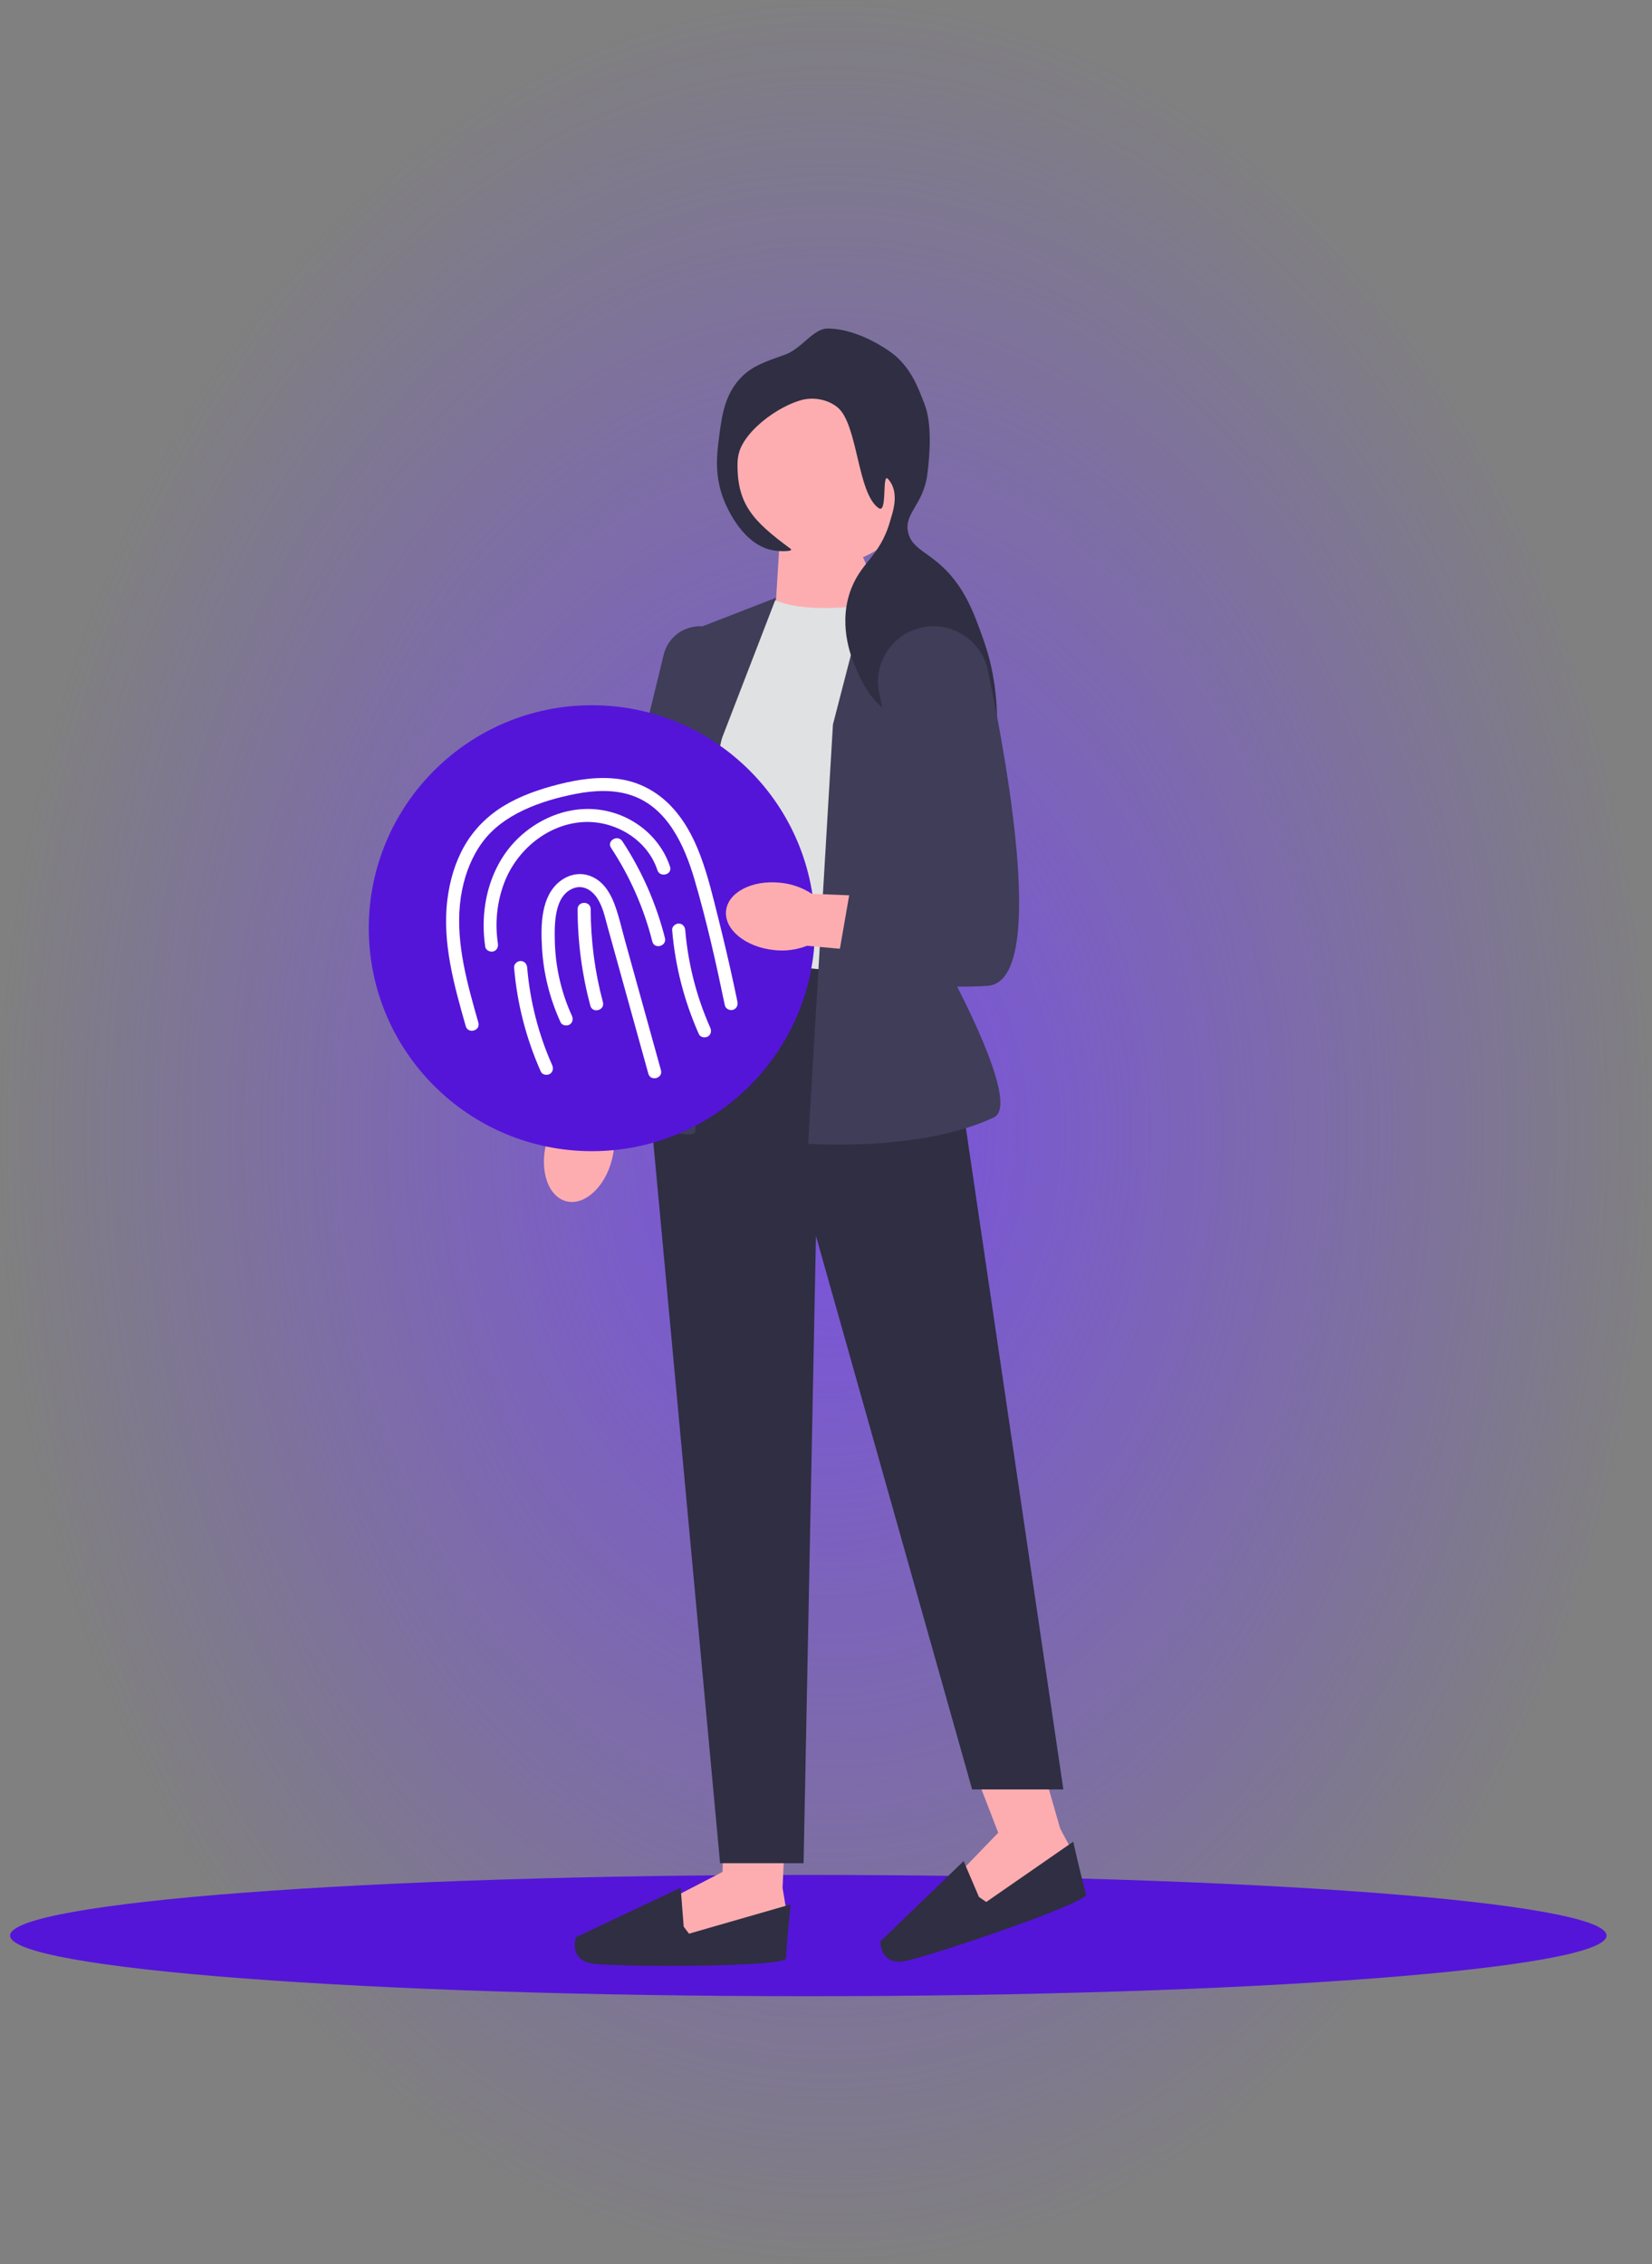 <svg width="327" height="448" viewBox="0 0 327 448" fill="none" xmlns="http://www.w3.org/2000/svg">
<rect x="0" y="0" width="327" height="448" fill="#808080" stroke="none"/>
<ellipse cx="163.5" cy="224" rx="163.5" ry="224" fill="url(#paint0_radial_15_145)"/>
<path d="M160 395C247.261 395 318 389.627 318 383C318 376.373 247.261 371 160 371C72.739 371 2 376.373 2 383C2 389.627 72.739 395 160 395Z" fill="#5415D9"/>
<path d="M108.11 226.326C106.752 231.761 108.568 236.861 112.165 237.717C115.762 238.572 119.778 234.861 121.135 229.424C121.708 227.259 121.734 224.99 121.21 222.807L126.659 199.707L115.332 197.399L111.163 220.417C109.668 222.12 108.621 224.146 108.11 226.326Z" fill="#FDADB0"/>
<path d="M155.598 358.412L154.9 373.552L155.599 377.741L153.153 382.629L133.934 384.723L132.886 375.646L143.019 370.41L143.314 361.855L155.598 358.412Z" fill="#FDADB0"/>
<path d="M135.332 381.232L136.38 382.629L156.507 376.834C156.507 376.834 155.599 385.771 155.599 387.516C155.599 389.262 122.403 389.262 117.407 388.564C112.412 387.865 114.016 383.327 114.016 383.327L134.732 373.53L135.332 381.232Z" fill="#2F2E43"/>
<path d="M205.669 347.267L209.857 361.834L211.861 365.58L211.11 370.992L193.573 379.122L189.672 370.857L197.595 362.656L192.625 349.779L205.669 347.267Z" fill="#FDADB0"/>
<path d="M193.779 375.367L195.219 376.355L212.431 364.43C212.431 364.43 214.433 373.187 214.993 374.841C215.552 376.495 184.102 387.109 179.145 388.044C174.189 388.98 174.255 384.167 174.255 384.167L190.743 368.262L193.779 375.367Z" fill="#2F2E43"/>
<path d="M154.243 108.459L153.509 120.366L175.763 121.494L168.871 105.806L154.243 108.459Z" fill="#FDADB0"/>
<path d="M152.941 118.585C158.906 121.243 168.447 120.516 179.259 118.585L180.949 193.425C180.949 193.425 147.127 200.219 135.498 187.683L141.619 126.535L152.941 118.585Z" fill="#E0E1E2"/>
<path d="M139.17 189.518L186.918 194.233L210.481 354.084H192.426L161.51 244.551L159.061 368.683H142.536L128.46 216.729L139.17 189.518Z" fill="#2F2E43"/>
<path d="M172.471 113.999L188.513 123.484C194.591 127.077 197.455 134.331 195.471 141.102L183.072 183.412C183.072 183.412 203.263 218.067 196.702 221.125C181.959 227.995 159.959 226.322 159.959 226.322L164.876 143.35L172.471 113.999Z" fill="#3F3D58"/>
<path d="M153.638 118.271L135.498 125.312L131.214 177.594L119.216 219.712C139.538 227.123 137.64 223.669 137.64 223.669L141.007 150.994L153.638 118.271Z" fill="#3F3D58"/>
<path d="M127.139 218.821L127.201 218.535L145.743 132.85C146.262 130.456 145.599 128.056 143.926 126.266C142.253 124.475 139.901 123.65 137.475 124.002C134.482 124.437 132.086 126.615 131.371 129.552L111.004 213.195L127.139 218.821Z" fill="#3F3D58"/>
<path d="M163.899 111.623C153.928 111.623 145.844 103.546 145.844 93.584C145.844 83.621 153.928 75.545 163.899 75.545C173.87 75.545 181.954 83.621 181.954 93.584C181.954 103.546 173.87 111.623 163.899 111.623Z" fill="#FDADB0"/>
<path d="M155.309 70.214C151.333 71.61 149.057 72.409 146.973 74.416C143.452 77.805 142.87 82.334 142.331 86.542C141.908 89.834 141.362 94.09 143.292 98.953C143.95 100.613 147.144 108.007 153.258 108.941C154.458 109.125 157.277 109.173 156.465 108.573C148.945 103.027 145.736 99.678 145.999 91.13C146.163 85.819 154.286 80.084 159.11 79.053C161.141 78.619 163.847 79.016 165.786 80.607C169.84 83.932 169.667 97.682 173.942 100.556C175.7 101.739 174.529 93.418 175.768 94.767C178.212 97.43 176.644 101.507 176.205 103.06C174.121 110.425 170.193 111.146 168.159 117.436C165.962 124.227 168.727 130.62 169.382 132.136C170.523 134.773 172.481 139.3 176.953 141.471C182.63 144.227 187.104 140.638 189.743 143.715C191.219 145.435 190.421 147.257 193.085 152.607C193.955 154.354 194.39 155.227 194.775 155.196C196.597 155.05 199.547 140.478 194.776 126.907C192.774 121.211 190.812 115.632 185.553 111.268C182.773 108.962 180.442 108.131 179.778 105.438C178.83 101.589 182.767 99.947 183.556 93.874C184.096 89.721 184.474 83.782 183.007 79.975C181.621 76.38 180.418 73.26 177.269 70.43C176.513 69.751 170.408 65.131 163.934 65.001C160.954 64.941 158.765 69 155.309 70.214Z" fill="#2F2E43"/>
<path d="M117.159 227.789C92.771 227.789 73 208.036 73 183.669C73 159.303 92.771 139.55 117.159 139.55C141.548 139.55 161.318 159.303 161.318 183.669C161.318 208.036 141.548 227.789 117.159 227.789Z" fill="#5415D9"/>
<path d="M128.333 212.454C125.652 202.793 122.972 193.131 120.291 183.47C119.72 181.413 119.279 179.129 117.972 177.383C116.962 176.034 115.374 175.151 113.693 175.706C109.685 177.029 109.749 182.808 109.821 186.179C109.928 191.268 111.078 196.346 113.195 200.978C113.485 201.613 113.376 202.371 112.73 202.749C112.173 203.074 111.25 202.923 110.958 202.284C108.839 197.646 107.579 192.681 107.286 187.586C107.033 183.191 107.014 177.394 110.827 174.398C112.691 172.933 115.07 172.498 117.255 173.51C119.415 174.51 120.733 176.581 121.563 178.725C122.485 181.11 123.034 183.666 123.717 186.126L125.916 194.054C127.554 199.958 129.193 205.862 130.831 211.766C131.277 213.373 128.778 214.059 128.333 212.454Z" fill="white"/>
<path d="M116.848 198.999C115.189 192.778 114.341 186.345 114.334 179.908C114.333 178.242 116.923 178.24 116.925 179.908C116.931 186.127 117.743 192.301 119.345 198.311C119.775 199.922 117.277 200.609 116.848 198.999Z" fill="white"/>
<path d="M143.476 198.924C141.74 190.561 139.861 182.172 137.452 173.974C135.498 167.327 132.129 159.794 125.02 157.384C121.489 156.187 117.662 156.38 114.048 157.074C110.464 157.763 106.834 158.788 103.531 160.356C100.405 161.84 97.512 163.886 95.454 166.704C93.422 169.485 92.157 172.714 91.475 176.075C89.892 183.877 91.755 191.847 93.842 199.366C94.12 200.367 94.404 201.366 94.688 202.364C95.145 203.969 92.646 204.654 92.19 203.052C89.884 194.946 87.488 186.477 88.563 177.969C89.027 174.29 90.061 170.675 91.901 167.437C93.788 164.118 96.51 161.405 99.773 159.434C103.064 157.445 106.769 156.179 110.479 155.229C114.419 154.22 118.519 153.599 122.578 154.163C126.405 154.695 129.853 156.508 132.562 159.245C135.339 162.049 137.216 165.552 138.601 169.214C140.129 173.253 141.127 177.495 142.178 181.676C143.289 186.095 144.325 190.532 145.286 194.986C145.52 196.068 145.749 197.152 145.974 198.236C146.116 198.919 145.774 199.634 145.069 199.827C144.427 200.004 143.619 199.611 143.476 198.924Z" fill="white"/>
<path d="M130.126 172.172C128.107 166.049 121.602 162.258 115.305 162.678C108.324 163.143 102.274 168.237 99.823 174.646C98.367 178.455 97.939 182.646 98.552 186.676C98.656 187.366 98.378 188.067 97.647 188.268C97.035 188.436 96.16 188.059 96.054 187.364C94.83 179.309 97.079 170.533 103.424 165.086C106.399 162.532 110.043 160.764 113.944 160.235C117.695 159.726 121.477 160.419 124.798 162.244C128.441 164.245 131.318 167.526 132.624 171.484C133.147 173.07 130.647 173.749 130.126 172.172Z" fill="white"/>
<path d="M135.637 184.041C136.194 190.679 137.868 197.244 140.578 203.332C140.862 203.97 140.763 204.723 140.113 205.103C139.561 205.425 138.627 205.28 138.341 204.638C135.433 198.103 133.645 191.169 133.047 184.041C132.989 183.344 133.684 182.747 134.342 182.747C135.092 182.747 135.579 183.342 135.637 184.041Z" fill="white"/>
<path d="M104.35 191.451C104.906 198.09 106.581 204.654 109.291 210.743C109.574 211.381 109.476 212.133 108.826 212.513C108.274 212.835 107.34 212.691 107.054 212.049C104.146 205.514 102.357 198.58 101.76 191.451C101.702 190.754 102.397 190.157 103.055 190.157C103.804 190.157 104.292 190.752 104.35 191.451Z" fill="white"/>
<path d="M129.12 186.301C127.455 179.702 124.695 173.449 120.951 167.764C120.032 166.369 122.274 165.071 123.188 166.458C127.044 172.314 129.903 178.817 131.618 185.613C132.026 187.228 129.528 187.917 129.12 186.301Z" fill="white"/>
<path d="M154.433 174.672C148.857 174.085 144.056 176.592 143.709 180.27C143.361 183.948 147.599 187.404 153.177 187.99C155.402 188.255 157.655 187.965 159.746 187.142L183.4 189.316L184.11 177.789L160.716 176.869C158.819 175.628 156.665 174.874 154.433 174.672Z" fill="#FDADB0"/>
<path d="M183.252 124.031C188.977 123.225 194.349 126.987 195.539 132.64C199.691 152.364 207.142 194.377 195.44 195.079C180.139 195.996 165.45 192.327 165.45 192.327L169.122 171.231L181.057 170.008L174.037 137.2C172.704 130.971 176.938 124.92 183.252 124.031Z" fill="#3F3D58"/>
<defs>
<radialGradient id="paint0_radial_15_145" cx="0" cy="0" r="1" gradientUnits="userSpaceOnUse" gradientTransform="translate(164.322 224) rotate(90) scale(224 163.5)">
<stop stop-color="#7950E2"/>
<stop offset="1" stop-color="#7950E2" stop-opacity="0"/>
</radialGradient>
</defs>
</svg>
